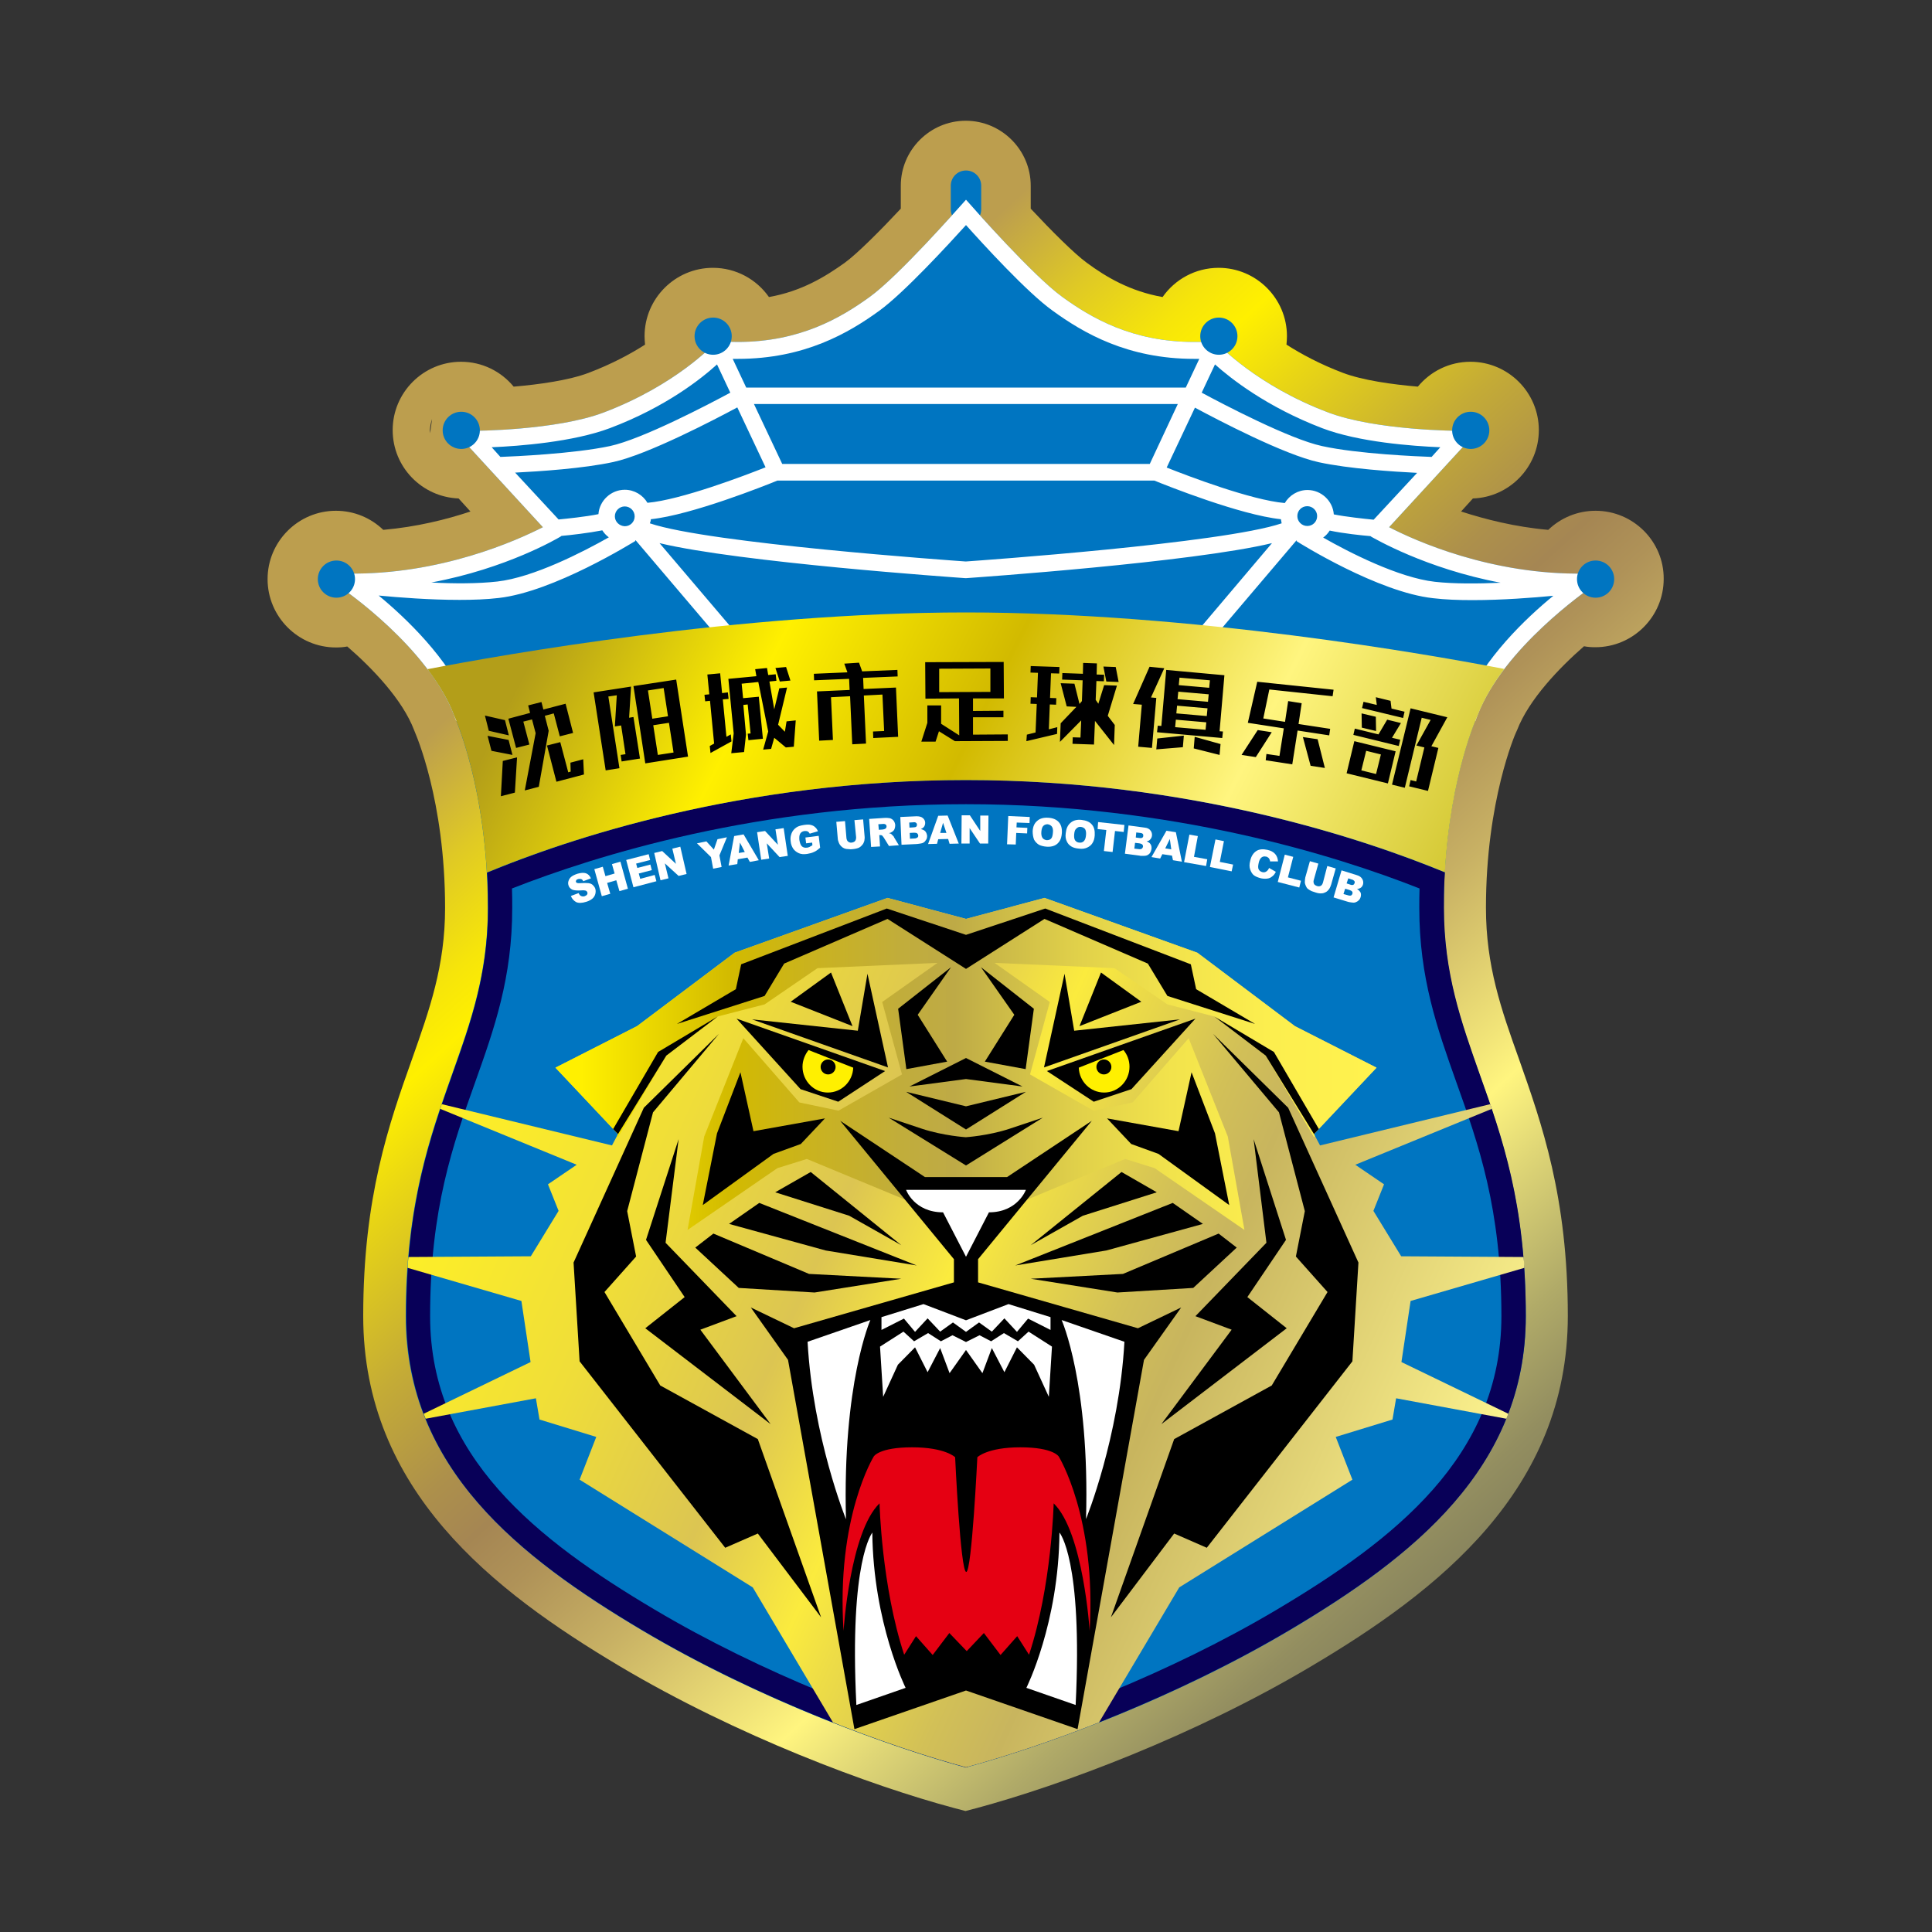 <?xml version="1.0" encoding="utf-8"?>
<!-- Created by @FCLOGO 2023-11-17 GMT+8 14:34:57 . https://fclogo.top/ -->
<!-- FOR PERSONAL USE ONLY NOT FOR COMMERCIAL USE -->
<svg version="1.1" xmlns="http://www.w3.org/2000/svg" xmlns:xlink="http://www.w3.org/1999/xlink" x="0px" y="0px"
	 viewBox="0 0 800 800" style="enable-background:new 0 0 800 800;" xml:space="preserve">
<rect x="0" y="0" width="800" height="800" fill="#333333" stroke="none"/>
<style type="text/css">
	.st0{fill:url(#SVGID_1_);}
	.st1{fill:#0075C1;}
	.st2{fill:#080058;}
	.st3{fill:#FFFFFF;}
	.st4{fill:url(#SVGID_00000086671776431349377050000018184875752394287244_);}
	.st5{clip-path:url(#SVGID_00000111897055473297603540000011734810214769180289_);}
	.st6{fill:url(#SVGID_00000123406533822973807330000011308233040977248163_);}
	.st7{fill:url(#SVGID_00000163788062203346614540000006133442028759050142_);}
	.st8{fill:#E50012;}
	.st9{fill:#FFF000;}
</style>
<g>
	<linearGradient id="SVGID_1_" gradientUnits="userSpaceOnUse" x1="256.864" y1="231.702" x2="646.625" y2="658.466">
		<stop  offset="0" style="stop-color:#BC9E4E"/>
		<stop  offset="7.584358e-02" style="stop-color:#DFC925"/>
		<stop  offset="0.138" style="stop-color:#F6E50A"/>
		<stop  offset="0.174" style="stop-color:#FFF000"/>
		<stop  offset="0.227" style="stop-color:#E9D614"/>
		<stop  offset="0.325" style="stop-color:#C4AB36"/>
		<stop  offset="0.401" style="stop-color:#AD904B"/>
		<stop  offset="0.446" style="stop-color:#A58653"/>
		<stop  offset="0.49" style="stop-color:#AF9258"/>
		<stop  offset="0.568" style="stop-color:#C8B164"/>
		<stop  offset="0.672" style="stop-color:#F1E478"/>
		<stop  offset="0.703" style="stop-color:#FFF57F"/>
		<stop  offset="0.755" style="stop-color:#DFD676"/>
		<stop  offset="0.838" style="stop-color:#B0AA68"/>
		<stop  offset="0.901" style="stop-color:#938E60"/>
		<stop  offset="0.938" style="stop-color:#88845D"/>
	</linearGradient>
	<path class="st0" d="M660.7,211.5c-7.6,0-14.5,3-19.6,7.9c-13.8-1.2-26.2-4.4-36.1-7.6l4.9-5.4c15.1-0.5,27.3-13,27.3-28.3
		c0-15.6-12.7-28.3-28.3-28.3c-8.8,0-16.6,4-21.8,10.3c-10.5-0.9-22.8-2.6-31-5.7c-9.5-3.6-17.3-7.8-23.4-11.7
		c0.1-1.1,0.2-2.3,0.2-3.5c0-15.6-12.7-28.3-28.3-28.3c-9.6,0-18.1,4.8-23.2,12.1c-13.5-2.4-23.4-8.3-31.4-14.2
		c-5.1-3.7-14.7-13.3-23.2-22.4v-9.5c0-14.8-12.1-26.9-26.9-26.9c-14.8,0-26.9,12.1-26.9,26.9v9.5c-8.5,9.1-18.1,18.7-23.2,22.4
		c-8.1,5.8-17.9,11.8-31.4,14.2c-5.1-7.3-13.6-12.1-23.2-12.1c-15.6,0-28.3,12.7-28.3,28.3c0,1.2,0.1,2.3,0.2,3.5
		c-6.1,3.9-13.9,8.1-23.4,11.7c-8.2,3.1-20.5,4.8-31,5.7c-5.2-6.3-13-10.3-21.8-10.3c-15.6,0-28.3,12.7-28.3,28.3
		c0,15.3,12.1,27.7,27.3,28.3l4.9,5.4c-9.9,3.3-22.3,6.4-36.1,7.6c-5.1-4.9-12-7.9-19.6-7.9c-15.6,0-28.3,12.7-28.3,28.3
		c0,15.6,12.7,28.3,28.3,28.3c1.6,0,3.1-0.1,4.7-0.4c10.3,8.9,22.9,22,27.7,34.7l0.4,1c0.1,0.3,12.4,27.9,12.4,72.5
		c0,24.1-6.4,42-13.7,62.7c-9.5,26.7-20.2,57-20.2,106.3c0,72.2,53.7,113.8,106.3,145.1c48.5,28.8,103.4,49.3,138.5,58.7l4.6,1.2
		l4.6-1.2c35.2-9.5,90-29.9,138.5-58.7c52.6-31.2,106.3-72.9,106.3-145.1c0-49.3-10.8-79.6-20.2-106.3
		c-7.4-20.7-13.7-38.6-13.7-62.7c0-44.6,12.3-72.3,12.4-72.5l0.5-1.1c4.9-12.7,17.5-25.8,27.7-34.7c1.5,0.3,3.1,0.4,4.7,0.4
		c15.6,0,28.3-12.7,28.3-28.3C689,224.2,676.3,211.5,660.7,211.5z M178.9,173.5l-0.8,5.9c0-0.4-0.1-0.9-0.1-1.3
		C178.1,176.5,178.4,175,178.9,173.5z"/>
	<path class="st1" d="M400,93c-3.5,0-6.3-2.8-6.3-6.3v-9.8c0-3.5,2.8-6.3,6.3-6.3c3.5,0,6.3,2.8,6.3,6.3v9.8
		C406.3,90.2,403.5,93,400,93z"/>
	<path class="st1" d="M656.2,237.5c-38.7,0.7-70.4-13.7-81-19.2l36.7-39.9l-7.8,0c-0.3,0-34.3-0.1-54.1-7.6
		c-29.8-11.3-45.4-28.1-45.6-28.3l-1.1-1.2l-1.7,0.1c-2.4,0.2-4.8,0.2-7.1,0.2c-25.7,0-42.7-10-54.7-18.7c-12-8.7-37-37-37.2-37.3
		l-2.6-2.9l-2.6,2.9c-0.3,0.3-25.2,28.6-37.2,37.3c-12,8.7-29,18.7-54.7,18.7c-2.3,0-4.7-0.1-7.1-0.2l-1.7-0.1l-1.1,1.2
		c-0.2,0.2-15.8,17-45.6,28.3c-19.8,7.5-53.8,7.6-54.1,7.6l-7.8,0l36.7,39.9c-10.6,5.4-42.3,19.8-81,19.2l-11.5-0.2l9.5,6.5
		c0.4,0.2,35.5,24.3,46.2,52.4c0,0,14,30.2,14,79.8c0,59.6-34,84-34,169c0,62.5,46.5,99.6,97.7,130c49.8,29.6,104.5,48.9,134.2,56.9
		c29.7-8,84.3-27.3,134.2-56.9c51.2-30.4,97.7-67.5,97.7-130c0-85-34-109.4-34-169c0-49.6,14-79.8,14-79.8
		c10.7-28,45.9-52.1,46.2-52.4l9.5-6.5L656.2,237.5z"/>
	<path class="st2" d="M400,731.9l-1.3-0.4c-33.8-9.3-86.5-29-132.8-56.5c-50.8-30.2-97.7-66.8-97.7-130c0-46.3,9.8-73.8,19.2-100.4
		c7.6-21.3,14.7-41.4,14.7-68.6c0-3.7-0.1-7.4-0.2-11.2l-0.2-3.5l3.3-1.3C239.2,346.1,310,323,400,323c90,0,160.8,23.1,195,36.9
		l3.3,1.3l-0.2,3.5c-0.2,3.7-0.2,7.5-0.2,11.2c0,27.2,7.2,47.3,14.7,68.6c9.5,26.6,19.2,54.1,19.2,100.4c0,63.2-47,99.9-97.7,130
		c-46.4,27.5-99,47.3-132.8,56.5L400,731.9z M212,367.9c0.1,2.7,0.1,5.4,0.1,8.1c0,28.9-7.4,49.8-15.3,72
		c-9.2,25.8-18.7,52.5-18.7,97c0,58.2,44.6,92.8,92.8,121.4c44.9,26.7,95.8,45.9,129,55.1c33.2-9.2,84.1-28.4,129-55.1
		c48.2-28.7,92.8-63.2,92.8-121.4c0-44.6-9.5-71.2-18.7-97c-7.9-22.2-15.3-43.1-15.3-72c0-2.7,0-5.4,0.1-8.1
		C553.4,354.3,485.5,333,400,333C314.5,333,246.6,354.3,212,367.9z"/>
	<path class="st3" d="M656.2,237.5c-38.6,0.7-70.4-13.7-81-19.2l36.7-39.9l-7.8,0c-0.3,0-34.3-0.1-54.1-7.6
		c-29.7-11.2-45.4-28.1-45.6-28.3l-1.1-1.2l-1.7,0.1c-2.4,0.2-4.8,0.2-7.1,0.2c-25.7,0-42.7-10-54.7-18.7c-12-8.7-37-37-37.2-37.3
		l-2.6-2.9l-2.6,2.9c-0.3,0.3-25.2,28.6-37.2,37.3c-12,8.7-29,18.7-54.7,18.7c-2.3,0-4.7-0.1-7.1-0.2l-1.7-0.1l-1.1,1.2
		c-0.2,0.2-15.8,17-45.6,28.3c-19.8,7.5-53.8,7.6-54.1,7.6l-7.8,0l36.7,39.9c-10.6,5.4-42.3,19.8-81,19.2l-11.5-0.2l9.5,6.5
		c0.4,0.2,35.5,24.3,46.2,52.4l0.9,2.4l211-17.1l211,17.1l0.9-2.4c10.7-28,45.9-52.1,46.2-52.4l9.5-6.5L656.2,237.5z M621.4,241.3
		c-9.3,0.4-19.3,0.5-27.3-0.4c-15-1.7-35.5-12.2-46.2-18.3c1.1-0.8,2-1.8,2.7-2.9c5.6,1.2,13.3,2,16.9,2.3l0.4,0.3
		C569.1,222.9,590.2,235.4,621.4,241.3z M254.6,213.8c0-2.2,1.8-4.1,4.1-4.1c2.2,0,4.1,1.8,4.1,4.1s-1.8,4.1-4.1,4.1
		C256.4,217.8,254.6,216,254.6,213.8z M269.5,215c17-1.8,47.5-14,52.4-16h156.1c4.9,2,35.4,14.2,52.4,16c0.1,0.6,0.2,1.1,0.3,1.7
		c-24.5,8.3-125.2,15.4-130.8,15.8c-5.6-0.4-106.3-7.5-130.8-15.8C269.3,216.1,269.5,215.6,269.5,215z M476.1,192.1H323.9
		l-11.7-24.8h175.5L476.1,192.1z M541.3,217.8c-2.2,0-4.1-1.8-4.1-4.1s1.8-4.1,4.1-4.1c2.2,0,4.1,1.8,4.1,4.1
		S543.6,217.8,541.3,217.8z M568.8,215.2c-4-0.4-11.5-1.2-16.5-2.2c-0.4-5.6-5.2-10.1-10.9-10.1c-4,0-7.5,2.2-9.4,5.4
		c-13.9-1.2-40.1-11.2-48.9-14.7l11.7-24.8c9.7,5.2,37,19.5,51.3,22.6c12.4,2.7,30.8,3.9,40.7,4.4L568.8,215.2z M547.5,177.3
		c15.2,5.8,37.3,7.4,48.9,7.9l-3.6,4c-5.4-0.2-30.4-1.2-45.4-4.5c-13.4-2.9-40.7-17.2-49.8-22.1l5.5-11.7
		C509.6,156.7,524.5,168.5,547.5,177.3z M364.2,128.6c10.4-7.6,28.9-27.8,35.8-35.4c6.8,7.6,25.3,27.9,35.8,35.4
		c12.8,9.3,31.1,20,58.7,20c0.7,0,1.4,0,2.1,0l-5.6,11.9H309l-5.6-11.9c0.7,0,1.4,0,2.1,0C333.1,148.6,351.4,137.9,364.2,128.6z
		 M252.5,177.3c23.1-8.7,37.9-20.5,44.4-26.4l5.5,11.7c-9.1,4.9-36.4,19.2-49.8,22.1c-15,3.2-39.9,4.3-45.4,4.5l-3.6-4
		C215.2,184.7,237.3,183,252.5,177.3z M213.3,195.7c10-0.5,28.3-1.7,40.7-4.4c14.2-3.1,41.6-17.4,51.3-22.6l11.7,24.8
		c-8.8,3.5-35.1,13.5-48.9,14.7c-1.9-3.2-5.4-5.4-9.4-5.4c-5.7,0-10.5,4.5-10.9,10.1c-5.4,1.1-13.4,1.9-16.5,2.2L213.3,195.7z
		 M232.1,222.2l0.4-0.3c3.6-0.3,11.3-1.2,16.9-2.3c0.7,1.1,1.6,2.1,2.7,2.9c-10.8,6.1-31.2,16.6-46.2,18.3c-8,0.9-18,0.9-27.3,0.4
		C209.8,235.4,230.9,222.9,232.1,222.2z M156.8,246.6c8.3,0.8,21.2,1.8,33.5,1.8c5.7,0,11.3-0.2,16.3-0.8
		c22.7-2.6,55.1-22.8,56.5-23.6l-0.1-0.2c0.1,0,0.1-0.1,0.2-0.1l49.2,57.9l-118.9,9.6C185.4,272.5,168.3,256.1,156.8,246.6z
		 M400,274.6l-79.2,6.4l-47.7-56.1c33.3,8,122.5,14.2,126.6,14.5l0.2,0l0.2,0c4.1-0.3,93.3-6.5,126.6-14.5L479.2,281l-78.9-6.4
		L400,274.6z M606.5,291.3l-118.9-9.6l49.2-57.9c0.1,0,0.1,0.1,0.2,0.1l-0.1,0.2c1.4,0.9,33.7,21.1,56.5,23.6
		c5,0.6,10.6,0.8,16.3,0.8c12.3,0,25.2-1,33.5-1.8C631.7,256.1,614.6,272.5,606.5,291.3z"/>
	
		<linearGradient id="SVGID_00000158722460365861354840000008497164127196649857_" gradientUnits="userSpaceOnUse" x1="240.397" y1="232.422" x2="638.581" y2="433.296">
		<stop  offset="0" style="stop-color:#B39E19"/>
		<stop  offset="0.199" style="stop-color:#FFF000"/>
		<stop  offset="0.396" style="stop-color:#D2BA00"/>
		<stop  offset="0.635" style="stop-color:#FFF57F"/>
		<stop  offset="1" style="stop-color:#B6A900"/>
	</linearGradient>
	<path style="fill:url(#SVGID_00000158722460365861354840000008497164127196649857_);" d="M177,277.1c4.5,6,8.5,12.4,11,19.1
		c0,0,11.3,24.3,13.6,65.1C234.1,347.8,306.9,323,400,323c93.1,0,165.9,24.8,198.3,38.2c2.3-40.8,13.6-65.1,13.6-65.1
		c2.6-6.7,6.5-13.1,11-19.1c-30.5-5.9-129.4-23.4-223-23.4C306.4,253.6,207.5,271.2,177,277.1z"/>
	<g>
		<circle class="st1" cx="295.3" cy="139.2" r="7.7"/>
		<circle class="st1" cx="191" cy="178.2" r="7.7"/>
		<circle class="st1" cx="139.3" cy="239.8" r="7.7"/>
		<circle class="st1" cx="660.7" cy="239.8" r="7.7"/>
		<circle class="st1" cx="504.7" cy="139.2" r="7.7"/>
		<circle class="st1" cx="609" cy="178.2" r="7.7"/>
	</g>
	<g>
		<defs>
			<path id="SVGID_00000026129053862468625970000000524155363707552390_" d="M201.7,361.2c0.3,4.7,0.4,9.6,0.4,14.7
				c0,59.6-34,84-34,169c0,62.5,46.5,99.6,97.7,130c49.8,29.6,104.5,48.9,134.2,56.9c29.7-8,84.3-27.3,134.2-56.9
				c51.2-30.4,97.7-67.5,97.7-130c0-85-34-109.4-34-169c0-5.1,0.2-10,0.4-14.7C565.9,347.8,493.1,323,400,323
				C306.9,323,234.1,347.8,201.7,361.2z"/>
		</defs>
		<clipPath id="SVGID_00000111193691593837287290000011151569762784981146_">
			<use xlink:href="#SVGID_00000026129053862468625970000000524155363707552390_"  style="overflow:visible;"/>
		</clipPath>
		<g style="clip-path:url(#SVGID_00000111193691593837287290000011151569762784981146_);">
			
				<linearGradient id="SVGID_00000040536835758448424820000016395943656796110735_" gradientUnits="userSpaceOnUse" x1="159.919" y1="437.19" x2="608.922" y2="639.628">
				<stop  offset="0" style="stop-color:#FFF125"/>
				<stop  offset="0.113" style="stop-color:#FBEC2A"/>
				<stop  offset="0.247" style="stop-color:#F0DE38"/>
				<stop  offset="0.392" style="stop-color:#DDC750"/>
				<stop  offset="0.401" style="stop-color:#DCC552"/>
				<stop  offset="0.405" style="stop-color:#DDC651"/>
				<stop  offset="0.507" style="stop-color:#FBEB3E"/>
				<stop  offset="0.548" style="stop-color:#EEDD46"/>
				<stop  offset="0.651" style="stop-color:#D2C057"/>
				<stop  offset="0.709" style="stop-color:#C8B55E"/>
				<stop  offset="1" style="stop-color:#FFF691"/>
			</linearGradient>
			<polygon style="fill:url(#SVGID_00000040536835758448424820000016395943656796110735_);" points="584.1,538.7 646.3,520.6 
				580.2,520.2 568.7,501.4 573.1,490.4 561.2,482.3 630.3,454 546.6,474.3 544.1,469.6 570,442.1 536.2,424.9 495.8,394.5 
				432.5,371.8 400,380.5 367.5,371.8 304.2,394.5 263.8,424.9 230,442.1 255.9,469.6 253.4,474.3 169.7,454 238.8,482.3 
				226.9,490.4 231.3,501.4 219.8,520.2 153.7,520.6 215.9,538.7 219.7,564 168,589 221.9,579 223.4,587.8 246.9,595 240,612.7 
				311.7,657.3 347.1,716.9 400,733.4 452.9,716.9 488.3,657.3 560,612.7 553.1,595 576.6,587.8 578.1,579 632,589 580.3,564 			"/>
			
				<linearGradient id="SVGID_00000031167279231374506790000009815523881941286067_" gradientUnits="userSpaceOnUse" x1="240.621" y1="440.555" x2="567.708" y2="440.555">
				<stop  offset="0" style="stop-color:#FFF000"/>
				<stop  offset="0.19" style="stop-color:#D2BA00"/>
				<stop  offset="0.289" style="stop-color:#CAB31E"/>
				<stop  offset="0.406" style="stop-color:#C1AD3B"/>
				<stop  offset="0.473" style="stop-color:#BEAA46"/>
				<stop  offset="0.518" style="stop-color:#C9B747"/>
				<stop  offset="0.631" style="stop-color:#E1D14A"/>
				<stop  offset="0.748" style="stop-color:#F2E34C"/>
				<stop  offset="0.869" style="stop-color:#FCEE4E"/>
				<stop  offset="1" style="stop-color:#FFF24E"/>
			</linearGradient>
			<polygon style="fill:url(#SVGID_00000031167279231374506790000009815523881941286067_);" points="570,442.1 536.2,424.9 
				495.8,394.5 432.5,371.8 400,380.5 367.5,371.8 304.2,394.5 263.8,424.9 230,442.1 255.9,469.6 255.5,470.5 255.9,470.9 
				275.9,437.1 297.2,420.9 316.6,415.9 338.5,400.9 388.2,398.7 365.3,414.9 373.5,444.9 347.2,459.9 331,456.5 307.8,429.9 
				291.6,470.6 284.7,509.3 321.9,483.7 334.1,479.9 400,507.2 465.9,479.9 478.1,483.7 515.3,509.3 508.4,470.6 492.2,429.9 
				469,456.5 452.8,459.9 426.5,444.9 434.7,414.9 411.8,398.7 461.5,400.9 483.4,415.9 502.8,420.9 524.1,437.1 544.1,470.9 
				544.5,470.5 544.1,469.6 			"/>
			<polygon points="324.7,399 367.5,380.5 400,401.2 432.5,380.5 475.3,399 483.4,412.4 519.7,424 495.3,409.6 493.1,399.3 
				432.8,376.2 400,387.1 367.2,376.2 306.9,399.3 304.7,409.6 280.3,424 316.6,412.4 			"/>
			<polygon points="371.9,417.7 375.3,442.7 392.2,439.6 380,420.2 393.8,400.5 			"/>
			<polygon points="376.6,449.9 400,446.8 423.4,449.9 400,438.1 			"/>
			<polygon points="375.2,452.1 400,467.7 424.8,452.1 400,458.1 			"/>
			<path d="M400,482.6l31.8-19.8c0,0-5,1.7-13.8,4.6c-8.8,2.9-18.1,3.5-18.1,3.5s-9.3-0.6-18.1-3.5c-8.8-2.9-13.8-4.6-13.8-4.6
				L400,482.6z"/>
			<polygon points="327.4,414.8 353,424.9 344.1,402.7 			"/>
			<polygon points="359.2,403.2 355.2,426.8 311.4,422.1 367.7,442 			"/>
			<polygon points="305,421.8 331.5,451 347.1,456.2 366.5,443.5 			"/>
			<polygon points="331.6,473.7 341.6,463.1 312,468.4 306.6,444 296.9,469.3 291,499 320.3,477.8 			"/>
			<polygon points="321,493.7 351.6,503.4 373.2,515.6 335.7,485.3 			"/>
			<polygon points="314.4,498.1 301.9,506.8 341.9,517.8 379.6,524 			"/>
			<polygon points="373.2,529.5 335,527.5 295.4,510.8 287.9,516.6 305.9,533.3 337.3,535.2 			"/>
			<polygon points="275.9,437.1 297.2,420.9 272.5,435.6 253.9,467.5 255.9,469.6 			"/>
			<polygon points="273.4,573.7 250.3,535 263.4,520.3 259.7,501.5 270.4,460.6 297.7,428.1 266.6,458.7 237.5,522.8 240,563.7 
				300.3,640.9 313.8,635 340,669.7 313.8,595.9 			"/>
			<polygon points="319.1,589.7 290,550.6 305,545 275.6,514.6 281,471.7 267.5,513.4 283.5,537.1 267.2,550 			"/>
			<polygon points="406.2,400.5 420,420.2 407.8,439.6 424.7,442.7 428.1,417.7 			"/>
			<polygon points="489.1,541.4 471.2,550 405,531 405,521.4 452.1,464.1 417,487.4 400,487.4 383,487.4 347.9,464.1 395,521.4 
				395,531 328.8,550 310.9,541.4 326.3,563.1 353.8,716 400,700 446.2,716 473.7,563.1 			"/>
			<polygon points="447,424.9 472.6,414.8 455.9,402.7 			"/>
			<polygon points="440.8,403.2 432.3,442 488.6,422.1 444.8,426.8 			"/>
			<polygon points="452.9,456.2 468.5,451 495,421.8 433.5,443.5 			"/>
			<polygon points="493.4,444 488,468.4 458.4,463.1 468.4,473.7 479.7,477.8 509,499 503.1,469.3 			"/>
			<polygon points="464.4,485.3 426.8,515.6 448.4,503.4 479,493.7 			"/>
			<polygon points="458.1,517.8 498.1,506.8 485.6,498.1 420.4,524 			"/>
			<polygon points="465,527.5 426.8,529.5 462.7,535.2 494.1,533.3 512.1,516.6 504.6,510.8 			"/>
			<polygon points="524.1,437.1 544.1,469.6 546.1,467.5 527.5,435.6 502.8,420.9 			"/>
			<polygon points="533.4,458.7 502.3,428.1 529.6,460.6 540.3,501.5 536.6,520.3 549.7,535 526.6,573.7 486.2,595.9 460,669.7 
				486.2,635 499.7,640.9 560,563.7 562.5,522.8 			"/>
			<polygon points="510,550.6 480.9,589.7 532.8,550 516.5,537.1 532.5,513.4 519.1,471.7 524.4,514.6 495,545 			"/>
			<path class="st3" d="M390.5,502l9.5,18.4l9.5-18.4c11.9,0,15.3-9.3,15.3-9.3H400h-24.8C375.2,492.8,378.6,502,390.5,502z"/>
			<polygon class="st3" points="378.9,551.5 384.1,545.9 389.3,551.4 394.6,547.6 400,551.5 405.4,547.6 410.7,551.4 415.9,545.9 
				421.1,551.5 425.7,546 435,550.7 435,545.4 417.6,540 400,546.7 382.4,540 365,545.4 365,550.7 374.3,546 			"/>
			<path class="st3" d="M360.4,546.6l-26,9c2.2,39.7,15.9,73.5,15.9,73.5C348.8,572.8,360.4,546.6,360.4,546.6z"/>
			<path class="st3" d="M354.6,706l20.4-7.1c0,0-13.4-26.8-13.8-64.3C361.3,634.7,351.6,645.6,354.6,706z"/>
			<polygon class="st3" points="434.3,578.4 435.6,557.6 425.9,551.4 421.5,555.4 415.7,552 410.4,555.4 405.6,552.9 400,555.7 
				394.4,552.9 389.6,555.4 384.3,552 378.5,555.4 374.1,551.4 364.4,557.6 365.7,578.4 371.8,565.1 378.9,557.9 384.1,568.2 
				389.3,558.2 393.2,568.6 400,559 406.8,568.6 410.7,558.2 415.9,568.2 421.1,557.9 428.2,565.1 			"/>
			<path class="st3" d="M465.6,555.6l-26-9c0,0,11.7,26.2,10.1,82.4C449.7,629,463.4,595.3,465.6,555.6z"/>
			<path class="st3" d="M425,698.9l20.4,7.1c3-60.4-6.7-71.4-6.7-71.4C438.4,672.2,425,698.9,425,698.9z"/>
			<path class="st8" d="M438.4,603.1c0,0-2.2-3.8-15.9-3.8s-17.8,4.1-17.8,4.1s-2.3,47.5-4.6,47.5c-2.4,0-4.6-47.5-4.6-47.5
				s-4.1-4.1-17.8-4.1c-13.8,0-15.9,3.8-15.9,3.8s-15.6,25.2-12.5,72.2c0,0,2.6-40.9,14.9-52.8c0,0,0.8,34.2,10.2,62.7l4.9-7.7
				l6.9,7.8l6.9-9.1l7.2,7.5l7.1-7.5l6.9,9.1l6.9-7.8l4.9,7.7c9.4-28.5,10.2-62.7,10.2-62.7c12.3,11.9,14.9,52.8,14.9,52.8
				C454,628.3,438.4,603.1,438.4,603.1z"/>
			<path class="st9" d="M334.8,434.8c-1.5,1.9-2.5,4.3-2.5,6.9c0,5.9,4.7,10.7,10.5,10.7c5.7,0,10.3-4.6,10.5-10.3L334.8,434.8z
				 M342.9,444.9c-1.7,0-3.1-1.4-3.1-3.1c0-1.7,1.4-3.1,3.1-3.1c1.7,0,3.1,1.4,3.1,3.1C346,443.5,344.6,444.9,342.9,444.9z"/>
			<path class="st9" d="M446.7,442.1c0.2,5.7,4.8,10.3,10.5,10.3c5.8,0,10.5-4.8,10.5-10.7c0-2.6-0.9-5-2.5-6.9L446.7,442.1z
				 M454,441.8c0-1.7,1.4-3.1,3.1-3.1c1.7,0,3.1,1.4,3.1,3.1c0,1.7-1.4,3.1-3.1,3.1C455.4,444.9,454,443.5,454,441.8z"/>
		</g>
	</g>
	<g>
		<path class="st3" d="M236.4,371l3.2-1.2c0.2,0.5,0.5,0.9,0.8,1.1c0.5,0.3,1.1,0.4,1.7,0.2c0.5-0.2,0.8-0.4,1-0.7
			c0.2-0.3,0.2-0.6,0.1-0.9c-0.1-0.3-0.3-0.5-0.6-0.7c-0.3-0.1-1-0.2-2-0.1c-1.6,0.1-2.8,0-3.6-0.3c-0.8-0.4-1.4-1-1.6-1.8
			c-0.2-0.6-0.2-1.2,0-1.8c0.2-0.6,0.5-1.2,1.1-1.7c0.6-0.5,1.4-0.9,2.6-1.3c1.4-0.4,2.6-0.5,3.5-0.2c0.9,0.3,1.6,1,2.1,2.1
			l-3.2,1.2c-0.2-0.5-0.5-0.8-0.9-0.9c-0.3-0.1-0.8-0.1-1.2,0c-0.4,0.1-0.7,0.3-0.8,0.5c-0.1,0.2-0.2,0.5-0.1,0.7
			c0.1,0.2,0.2,0.3,0.4,0.4c0.2,0.1,0.6,0.1,1.3,0.1c1.6-0.1,2.8-0.1,3.5,0c0.8,0.1,1.4,0.4,1.8,0.8c0.4,0.4,0.8,0.9,1,1.5
			c0.2,0.7,0.2,1.4,0,2.2c-0.2,0.7-0.6,1.4-1.2,1.9c-0.6,0.5-1.5,1-2.5,1.3c-1.9,0.6-3.3,0.6-4.3,0.1
			C237.5,372.9,236.8,372.1,236.4,371z"/>
		<path class="st3" d="M246.1,359.9l3.5-1l1.1,3.9l3.8-1.1l-1.1-3.9l3.5-1L260,368l-3.5,1l-1.3-4.5l-3.8,1.1l1.3,4.5l-3.5,1
			L246.1,359.9z"/>
		<path class="st3" d="M259.3,356.1l9.3-2.4l0.6,2.4l-5.8,1.5l0.5,1.8l5.4-1.4l0.6,2.3l-5.4,1.4l0.6,2.2l6-1.6l0.7,2.6l-9.5,2.5
			L259.3,356.1z"/>
		<path class="st3" d="M270.9,353.2l3.3-0.8l5.7,5.3l-1.5-6.3l3.3-0.8l2.6,11.3l-3.3,0.8l-5.7-5.2l1.5,6.2l-3.3,0.8L270.9,353.2z"/>
		<path class="st3" d="M288.6,349.2l3.9-0.8l3.1,3.4l1.5-4.3l3.9-0.8l-3.1,7.5l0.9,4.8l-3.5,0.7l-0.9-4.8L288.6,349.2z"/>
		<path class="st3" d="M309.5,355.1l-4,0.7l-0.2,2l-3.6,0.6l2.3-12.2l3.9-0.7l6.3,10.7l-3.7,0.7L309.5,355.1z M308.4,352.8l-2-3.9
			l-0.5,4.3L308.4,352.8z"/>
		<path class="st3" d="M313.5,344.6l3.3-0.5l5.3,5.7l-1-6.4l3.4-0.5l1.7,11.5l-3.4,0.5l-5.3-5.7l1,6.3l-3.3,0.5L313.5,344.6z"/>
		<path class="st3" d="M333.8,349.2l-0.3-2.4l5.5-0.7l0.6,4.9c-1,0.9-1.8,1.5-2.6,1.8c-0.8,0.4-1.7,0.6-2.8,0.8
			c-1.4,0.2-2.5,0.1-3.4-0.3c-0.9-0.4-1.7-1-2.3-1.8c-0.6-0.9-1-1.9-1.1-3.1c-0.2-1.3,0-2.4,0.4-3.4c0.4-1,1.1-1.8,2-2.4
			c0.7-0.5,1.8-0.8,3.1-1c1.3-0.2,2.2-0.2,2.9,0c0.7,0.2,1.2,0.4,1.7,0.9c0.5,0.4,0.9,1,1.2,1.7l-3.4,1c-0.2-0.4-0.5-0.7-0.8-0.9
			c-0.4-0.2-0.8-0.2-1.3-0.2c-0.8,0.1-1.4,0.4-1.8,1c-0.4,0.6-0.5,1.5-0.4,2.7c0.2,1.2,0.5,2.1,1,2.6c0.5,0.5,1.2,0.7,2.1,0.6
			c0.4,0,0.8-0.2,1.1-0.3c0.3-0.2,0.7-0.4,1.2-0.7l-0.1-1.1L333.8,349.2z"/>
		<path class="st3" d="M353.8,339.6l3.6-0.3l0.6,6.9c0.1,0.7,0,1.3-0.1,2c-0.2,0.6-0.4,1.2-0.9,1.7c-0.4,0.5-0.9,0.9-1.3,1.1
			c-0.7,0.3-1.5,0.5-2.5,0.6c-0.6,0.1-1.2,0.1-1.9,0c-0.7,0-1.2-0.1-1.7-0.3c-0.5-0.2-0.9-0.5-1.3-0.9c-0.4-0.4-0.7-0.8-0.9-1.3
			c-0.3-0.7-0.5-1.4-0.5-1.9l-0.6-6.9l3.6-0.3l0.6,7.1c0.1,0.6,0.3,1.1,0.7,1.4c0.4,0.3,0.9,0.5,1.5,0.4c0.6-0.1,1.1-0.3,1.4-0.7
			c0.3-0.4,0.4-0.9,0.4-1.5L353.8,339.6z"/>
		<path class="st3" d="M360.7,350.7l-0.8-11.6l6-0.4c1.1-0.1,2,0,2.6,0.1c0.6,0.2,1.1,0.5,1.5,1c0.4,0.5,0.6,1.1,0.7,1.8
			c0,0.6-0.1,1.2-0.3,1.7c-0.2,0.5-0.6,0.9-1.1,1.2c-0.3,0.2-0.7,0.4-1.2,0.5c0.4,0.1,0.8,0.2,1,0.4c0.1,0.1,0.3,0.3,0.6,0.6
			c0.3,0.3,0.5,0.5,0.5,0.7l2,3.3l-4.1,0.3l-2.1-3.4c-0.3-0.4-0.5-0.7-0.7-0.9c-0.3-0.2-0.6-0.2-0.9-0.2l-0.3,0l0.3,4.7L360.7,350.7
			z M363.9,343.6l1.5-0.1c0.2,0,0.5-0.1,0.9-0.2c0.2-0.1,0.4-0.2,0.6-0.4c0.1-0.2,0.2-0.4,0.2-0.7c0-0.4-0.2-0.7-0.4-0.8
			c-0.3-0.2-0.7-0.3-1.4-0.2l-1.6,0.1L363.9,343.6z"/>
		<path class="st3" d="M372.8,338.3l6.7-0.3c1.1,0,2,0.2,2.6,0.7c0.6,0.5,1,1.2,1,2c0,0.7-0.2,1.3-0.6,1.8c-0.3,0.3-0.7,0.6-1.2,0.8
			c0.8,0.2,1.5,0.5,1.9,1s0.6,1.1,0.7,1.8c0,0.6-0.1,1.2-0.4,1.6c-0.3,0.5-0.6,0.9-1.1,1.2c-0.3,0.2-0.7,0.3-1.3,0.4
			c-0.8,0.1-1.3,0.2-1.6,0.2l-6.2,0.3L372.8,338.3z M376.6,342.7l1.6-0.1c0.6,0,0.9-0.1,1.2-0.3c0.2-0.2,0.3-0.5,0.3-0.8
			c0-0.3-0.1-0.6-0.4-0.8c-0.2-0.2-0.6-0.3-1.2-0.2l-1.6,0.1L376.6,342.7z M376.8,347.3l1.8-0.1c0.6,0,1-0.2,1.3-0.4
			c0.2-0.2,0.4-0.5,0.3-0.9c0-0.3-0.2-0.6-0.4-0.8s-0.7-0.3-1.3-0.3l-1.8,0.1L376.8,347.3z"/>
		<path class="st3" d="M392.6,347.4l-4.1,0.1l-0.5,1.9l-3.7,0.1l4.2-11.7l3.9-0.1l4.6,11.6l-3.8,0.1L392.6,347.4z M391.9,344.9
			l-1.4-4.2l-1.2,4.2L391.9,344.9z"/>
		<path class="st3" d="M398.2,337.6l3.4,0l4.3,6.5l0-6.4l3.4,0l-0.1,11.6l-3.4,0l-4.3-6.4l0,6.4l-3.4,0L398.2,337.6z"/>
		<path class="st3" d="M417.5,337.9l8.9,0.4l-0.1,2.5l-5.3-0.2l-0.1,2l4.5,0.2l-0.1,2.3l-4.5-0.2l-0.2,4.8l-3.6-0.1L417.5,337.9z"/>
		<path class="st3" d="M427.6,344.2c0.1-1.9,0.7-3.3,1.9-4.3c1.1-1,2.6-1.4,4.5-1.3c1.9,0.1,3.4,0.7,4.4,1.8c1,1.1,1.4,2.6,1.3,4.5
			c-0.1,1.4-0.4,2.5-0.9,3.3c-0.5,0.8-1.2,1.5-2.1,1.9c-0.9,0.4-2,0.6-3.3,0.5c-1.3-0.1-2.4-0.4-3.2-0.8c-0.8-0.5-1.5-1.2-2-2.1
			C427.8,346.7,427.6,345.5,427.6,344.2z M431.2,344.4c-0.1,1.2,0.1,2,0.5,2.6c0.4,0.5,1,0.8,1.7,0.9c0.8,0,1.4-0.2,1.8-0.6
			c0.5-0.5,0.7-1.4,0.8-2.7c0.1-1.1-0.1-1.9-0.5-2.4c-0.4-0.5-1-0.8-1.7-0.9c-0.7,0-1.3,0.2-1.8,0.7
			C431.6,342.4,431.3,343.2,431.2,344.4z"/>
		<path class="st3" d="M441.3,345c0.2-1.9,0.8-3.3,2-4.3c1.1-1,2.7-1.4,4.5-1.2c1.9,0.2,3.4,0.8,4.3,1.9c1,1.1,1.3,2.6,1.2,4.5
			c-0.1,1.4-0.4,2.4-1,3.3c-0.5,0.8-1.3,1.4-2.2,1.8c-0.9,0.4-2,0.6-3.3,0.4c-1.3-0.1-2.4-0.4-3.2-0.9c-0.8-0.5-1.5-1.2-1.9-2.2
			C441.3,347.5,441.1,346.4,441.3,345z M444.8,345.4c-0.1,1.2,0,2,0.4,2.6c0.4,0.5,1,0.9,1.7,0.9c0.8,0.1,1.4-0.1,1.9-0.6
			c0.5-0.5,0.8-1.3,0.9-2.6c0.1-1.1-0.1-1.9-0.4-2.4c-0.4-0.5-1-0.8-1.7-0.9c-0.7-0.1-1.3,0.1-1.8,0.6
			C445.2,343.4,444.9,344.2,444.8,345.4z"/>
		<path class="st3" d="M454.7,340.4l10.9,1.2l-0.3,2.9l-3.6-0.4l-1,8.7l-3.6-0.4l1-8.7l-3.6-0.4L454.7,340.4z"/>
		<path class="st3" d="M467.3,341.8l6.7,0.9c1.1,0.1,1.9,0.5,2.4,1.2c0.5,0.6,0.7,1.4,0.6,2.2c-0.1,0.7-0.4,1.2-0.9,1.7
			c-0.3,0.3-0.8,0.5-1.3,0.6c0.8,0.3,1.4,0.7,1.7,1.3c0.3,0.5,0.4,1.2,0.3,1.9c-0.1,0.6-0.3,1.1-0.6,1.6c-0.3,0.4-0.8,0.8-1.3,1
			c-0.3,0.1-0.8,0.2-1.4,0.2c-0.8,0-1.4,0-1.6-0.1l-6.1-0.8L467.3,341.8z M469.7,351.4l1.8,0.2c0.6,0.1,1.1,0,1.3-0.2
			c0.3-0.2,0.4-0.5,0.5-0.8c0-0.3,0-0.6-0.3-0.9c-0.2-0.2-0.6-0.4-1.3-0.5L470,349L469.7,351.4z M470.3,346.8l1.5,0.2
			c0.6,0.1,1,0,1.2-0.1c0.2-0.2,0.4-0.4,0.4-0.8c0-0.3,0-0.6-0.2-0.8c-0.2-0.2-0.6-0.4-1.1-0.4l-1.6-0.2L470.3,346.8z"/>
		<path class="st3" d="M485.3,354.3l-4-0.6l-0.9,1.8l-3.6-0.6L483,344l3.9,0.6l2.5,12.2l-3.7-0.6L485.3,354.3z M485,351.7l-0.6-4.3
			l-1.9,3.9L485,351.7z"/>
		<path class="st3" d="M492.5,345.6l3.5,0.6l-1.6,8.6l5.5,1l-0.5,2.8l-9.1-1.6L492.5,345.6z"/>
		<path class="st3" d="M503.3,347.6l3.5,0.7l-1.7,8.6l5.5,1.1l-0.6,2.8l-9-1.8L503.3,347.6z"/>
		<path class="st3" d="M525.5,359.4l2.8,1.6c-0.4,0.8-0.9,1.5-1.5,1.9c-0.6,0.5-1.2,0.8-2,0.9c-0.7,0.1-1.6,0.1-2.6-0.1
			c-1.2-0.3-2.2-0.7-2.9-1.2c-0.7-0.5-1.2-1.3-1.6-2.4c-0.4-1-0.4-2.3,0-3.7c0.4-1.9,1.3-3.2,2.5-4c1.2-0.8,2.8-0.9,4.6-0.5
			c1.4,0.3,2.5,0.9,3.2,1.7c0.7,0.8,1.1,1.8,1.2,3.1l-3.3,0c0-0.4-0.1-0.6-0.2-0.8c-0.1-0.3-0.3-0.6-0.6-0.8
			c-0.3-0.2-0.5-0.4-0.9-0.4c-0.8-0.2-1.5,0-2,0.5c-0.4,0.4-0.8,1.1-1,2.1c-0.3,1.3-0.3,2.2,0,2.7c0.3,0.6,0.8,0.9,1.4,1.1
			c0.7,0.2,1.2,0.1,1.7-0.2C524.8,360.6,525.2,360.1,525.5,359.4z"/>
		<path class="st3" d="M532,353.9l3.5,0.9l-2.2,8.5l5.4,1.4l-0.7,2.8l-8.9-2.3L532,353.9z"/>
		<path class="st3" d="M549.6,358.6l3.5,1l-1.9,6.7c-0.2,0.7-0.5,1.3-0.8,1.8c-0.4,0.5-0.8,1-1.4,1.3c-0.6,0.3-1.1,0.5-1.6,0.5
			c-0.7,0.1-1.6,0-2.5-0.3c-0.5-0.2-1.1-0.4-1.8-0.6c-0.6-0.3-1.1-0.6-1.5-0.9c-0.4-0.3-0.7-0.8-0.9-1.3c-0.2-0.5-0.4-1-0.4-1.5
			c0-0.8,0.1-1.4,0.2-2l1.9-6.7l3.5,1l-1.9,6.8c-0.2,0.6-0.1,1.1,0.1,1.6c0.2,0.4,0.7,0.7,1.3,0.9c0.6,0.2,1.1,0.1,1.5-0.1
			c0.4-0.2,0.7-0.7,0.9-1.3L549.6,358.6z"/>
		<path class="st3" d="M555.5,360.4l6.4,2c1.1,0.3,1.8,0.9,2.2,1.6c0.4,0.7,0.5,1.5,0.3,2.2c-0.2,0.7-0.6,1.2-1.1,1.5
			c-0.4,0.2-0.8,0.4-1.4,0.4c0.7,0.4,1.2,1,1.5,1.5c0.2,0.6,0.2,1.2,0,1.9c-0.2,0.6-0.5,1.1-0.9,1.4c-0.4,0.4-0.9,0.6-1.4,0.8
			c-0.3,0.1-0.8,0.1-1.4,0c-0.8-0.1-1.3-0.2-1.6-0.3l-5.9-1.8L555.5,360.4z M556.3,370.2l1.8,0.5c0.6,0.2,1,0.2,1.3,0.1
			c0.3-0.1,0.5-0.4,0.6-0.7c0.1-0.3,0.1-0.6-0.1-0.9c-0.2-0.3-0.6-0.5-1.2-0.7l-1.7-0.5L556.3,370.2z M557.6,365.8l1.5,0.5
			c0.5,0.2,0.9,0.2,1.2,0.1c0.3-0.1,0.5-0.4,0.6-0.7c0.1-0.3,0.1-0.6-0.1-0.9c-0.2-0.2-0.5-0.5-1-0.6l-1.5-0.5L557.6,365.8z"/>
	</g>
	<g>
		<path d="M227.2,302.6l-1.6-6.2l3.7-1l2.5,9.5l5.5-1.4l-3.1-12.1l-9.2,2.4l-0.8-3.1l-5.5,1.4l0.8,3.1l-9,2.4l3.2,12.1l5.5-1.4
			l-2.5-9.5l3.6-0.9l1.5,5.7l-4.5,23.7l5.8-1.5L227.2,302.6L227.2,302.6z M241.5,314.4l-5.3,1.4l0.1,3.7l-1,0.3l-3.3-12.5l-5.5,1.4
			l3.9,15l11.4-3L241.5,314.4L241.5,314.4z M209.1,298.2l-8.3-1.9l1.6,6.3l8.3,1.9L209.1,298.2L209.1,298.2z M210.6,306.4l-8.7-1.7
			l1.6,6.2l8.7,1.7L210.6,306.4L210.6,306.4z M208.2,315.1l-0.8,14.6l5.8-1.5l0.9-14.6L208.2,315.1L208.2,315.1z M280,281.4
			l-17.7,2.7l4.9,32l17.7-2.8L280,281.4L280,281.4z M256.5,318.1l-4.6-29.7l3.5-0.5l-0.8,12.9l2.6-0.4l1.8,11.9l-2,0.3l0.4,2.7
			l7.6-1.2l-2.7-17.2l-1.8,0.3l0.8-12.9l-15.5,2.4l5,32.3L256.5,318.1L256.5,318.1z M278.9,311.6l-6.5,1l-1.9-12.3l6.5-1
			L278.9,311.6L278.9,311.6z M268.3,285.9l6.5-1l1.8,11.7l-6.5,1L268.3,285.9L268.3,285.9z M302.9,307l-0.3-2.9l-1.8,1l-1.5-15.5
			l2.4-0.2l-0.3-2.7l-2.4,0.3l-0.8-8.2l-5.3,0.5l0.8,8.2l-2,0.2l0.3,2.7l2-0.2l1.7,17.7l-1.8,1l0.3,2.9L302.9,307L302.9,307z
			 M307.8,291.9l1.8-0.2l1.2,12l-1.2,0.1l0.3,2.7l6-0.6l-1.7-17.4l-6.5,0.6l-0.6-6l6.9-0.7l4.1,20.5l-2.1,7.5l3.3-0.3l1.3-4.6l4.8,4
			l3.3-0.3l0.8-10.9l-3.8,0.4L325,303l-2.8-2.9l3.7-15.4l-3.2,0.3l-2.1,8.7l-2-11.5l2.9-0.3l-0.3-2.7l-3.1,0.3l-0.5-2.9l-4.9,0.5
			l0.5,2.9l-11.6,1.1l2.2,22.6l-1,8.2l5.3-0.5l0.8-7.2L307.8,291.9L307.8,291.9z M322.9,282.2l4.4-0.4l-1.8-5.6l-4.4,0.4
			L322.9,282.2L322.9,282.2z M349.6,274.8l1.3,3.6L337,279l0.1,2.7l14.5-0.6l0.2,4.6l-13.5,0.6l0.9,20.4l5.7-0.3l-0.8-17.7l7.9-0.4
			l0.9,19.9l5.7-0.3l-0.9-19.9l7.7-0.4l0.7,15.1l-4.6,0.2l0.1,2.7l10.3-0.5l-0.9-20.4l-13.4,0.6l-0.2-4.6l14.3-0.6l-0.1-2.7L357,278
			l-1.3-3.6L349.6,274.8L349.6,274.8z M388.9,276.9l21.2-0.1l0,9.7l-21.2,0.1L388.9,276.9L388.9,276.9z M389.7,299.7l0-7.6l-5.7,0
			l0,7.2l-2.5,7.8h5.9l1.4-4.3l6.6,4.1l21.9-0.1v-2.7l-14.4,0.1l0-7.2l12.6,0l0-2.7l-12.6,0.1v-5.2l12.8,0l-0.1-15.1l-32.5,0.1
			l0.1,15.1l13.9-0.1l0.1,15.3L389.7,299.7L389.7,299.7z M425,306.9l12.7-3l0.1-2.8l-3.5,0.9l0.4-10.3l2.6,0.1l0.1-2.7l-2.6-0.1
			l0.4-10.2l3.4,0.1l0.1-2.7l-11.9-0.4l-0.1,2.7l3.1,0.1l-0.4,10.2l-2.6-0.1l-0.1,2.7l2.6,0.1l-0.5,11.8l-3.6,0.9L425,306.9
			L425,306.9z M439.2,282.9l2.5,9.6l4,0.2l-6.5,6.8l-0.3,7.7l8.8-8.9l-0.3,7.1l-3.2-0.1l-0.1,2.7l8.9,0.3l0.4-9.8l7.9,10l0.3-8.3
			l-2.9-3.8l3.8-12.5l-5.3-0.2l-2.4,7.7l-1.1-1.6l0.3-7.8l3.1,0.1l0.1-2.7l-3.1-0.1l0.1-4.6l-5.7-0.2l-0.1,4.5l-8.5-0.3l-0.1,2.7
			l8.5,0.3l-0.3,8.6l-1,1.2l-2.1-8.4L439.2,282.9L439.2,282.9z M458.1,282.2l5.1,0.2l-1.2-6.2l-5.1-0.2L458.1,282.2L458.1,282.2z
			 M480.9,300.6l-1.5-0.1l-0.3,2.7l27,2.4l0.3-2.7l-1.4-0.1l2-23.2l-24.1-2.2L480.9,300.6L480.9,300.6z M487.9,286.4l12.6,1.1
			l-0.3,3.1l-12.6-1.1L487.9,286.4L487.9,286.4z M488.4,280.6l12.6,1.1l-0.3,3.1l-12.6-1.1L488.4,280.6L488.4,280.6z M499.2,302.2
			l-12.6-1.1l0.3-3.1l12.6,1.1L499.2,302.2L499.2,302.2z M487.4,292.2l12.6,1.1l-0.3,3.2l-12.6-1.1L487.4,292.2L487.4,292.2z
			 M476,276.1l-6.8,15.4l3.6,0.3l-1.5,17.4l5.7,0.5l1.8-20.7l-2.2-0.2l5.5-12.1L476,276.1L476,276.1z M479.2,305.8l-0.4,4.5l11-0.9
			l0.4-4.8L479.2,305.8L479.2,305.8z M505,312.6l0.4-4.5l-10.7-3l-0.4,4.8L505,312.6L505,312.6z M520.8,302.3l-6.7,10.3l5.9,0.9
			l6.6-10.3L520.8,302.3L520.8,302.3z M539.5,305.2l3.2,11.9l5.9,0.9l-3-11.9L539.5,305.2L539.5,305.2z M524.1,314.8l11,1.7l2.2-14
			l13.1,2l0.4-2.7l-13.1-2l1.3-8.6l-5.6-0.9l-1.3,8.6l-9-1.4l2.5-12l26.2,2.8l0.4-2.7l-31.6-3.3l-3.9,17l14.9,2.3l-1.8,11.4
			l-5.4-0.8L524.1,314.8L524.1,314.8z M564,293.2l17,4.1l0.6-2.6l-5.4-1.3l-0.4-3.2l-6.1-1.5l0.4,3.2l-5.5-1.3L564,293.2L564,293.2z
			 M570.8,304.1l-9.8-2.4l-0.6,2.6l18.8,4.6l0.6-2.6l-3.4-0.8l3.7-6.1l-5.7-1.4L570.8,304.1L570.8,304.1z M577.9,311.1l-17.1-4.2
			l-3.2,13.3l17.1,4.2L577.9,311.1L577.9,311.1z M565.7,310.9l6.1,1.5l-2,8.1l-6.1-1.5L565.7,310.9L565.7,310.9z M588.7,297.2
			l3.7,0.9l-5.9,10.6l3.3,0.8l-3.4,14.1l-2.3-0.6l-0.6,2.6l7.8,1.9l4.3-17.8l-2.9-0.7l6.6-12l-15.2-3.7l-7.7,31.6l5.3,1.3
			L588.7,297.2L588.7,297.2z M569.8,302.7l-0.1-5.9l-5.9-1.4l0.1,5.9L569.8,302.7L569.8,302.7z"/>
	</g>
</g>
</svg>
